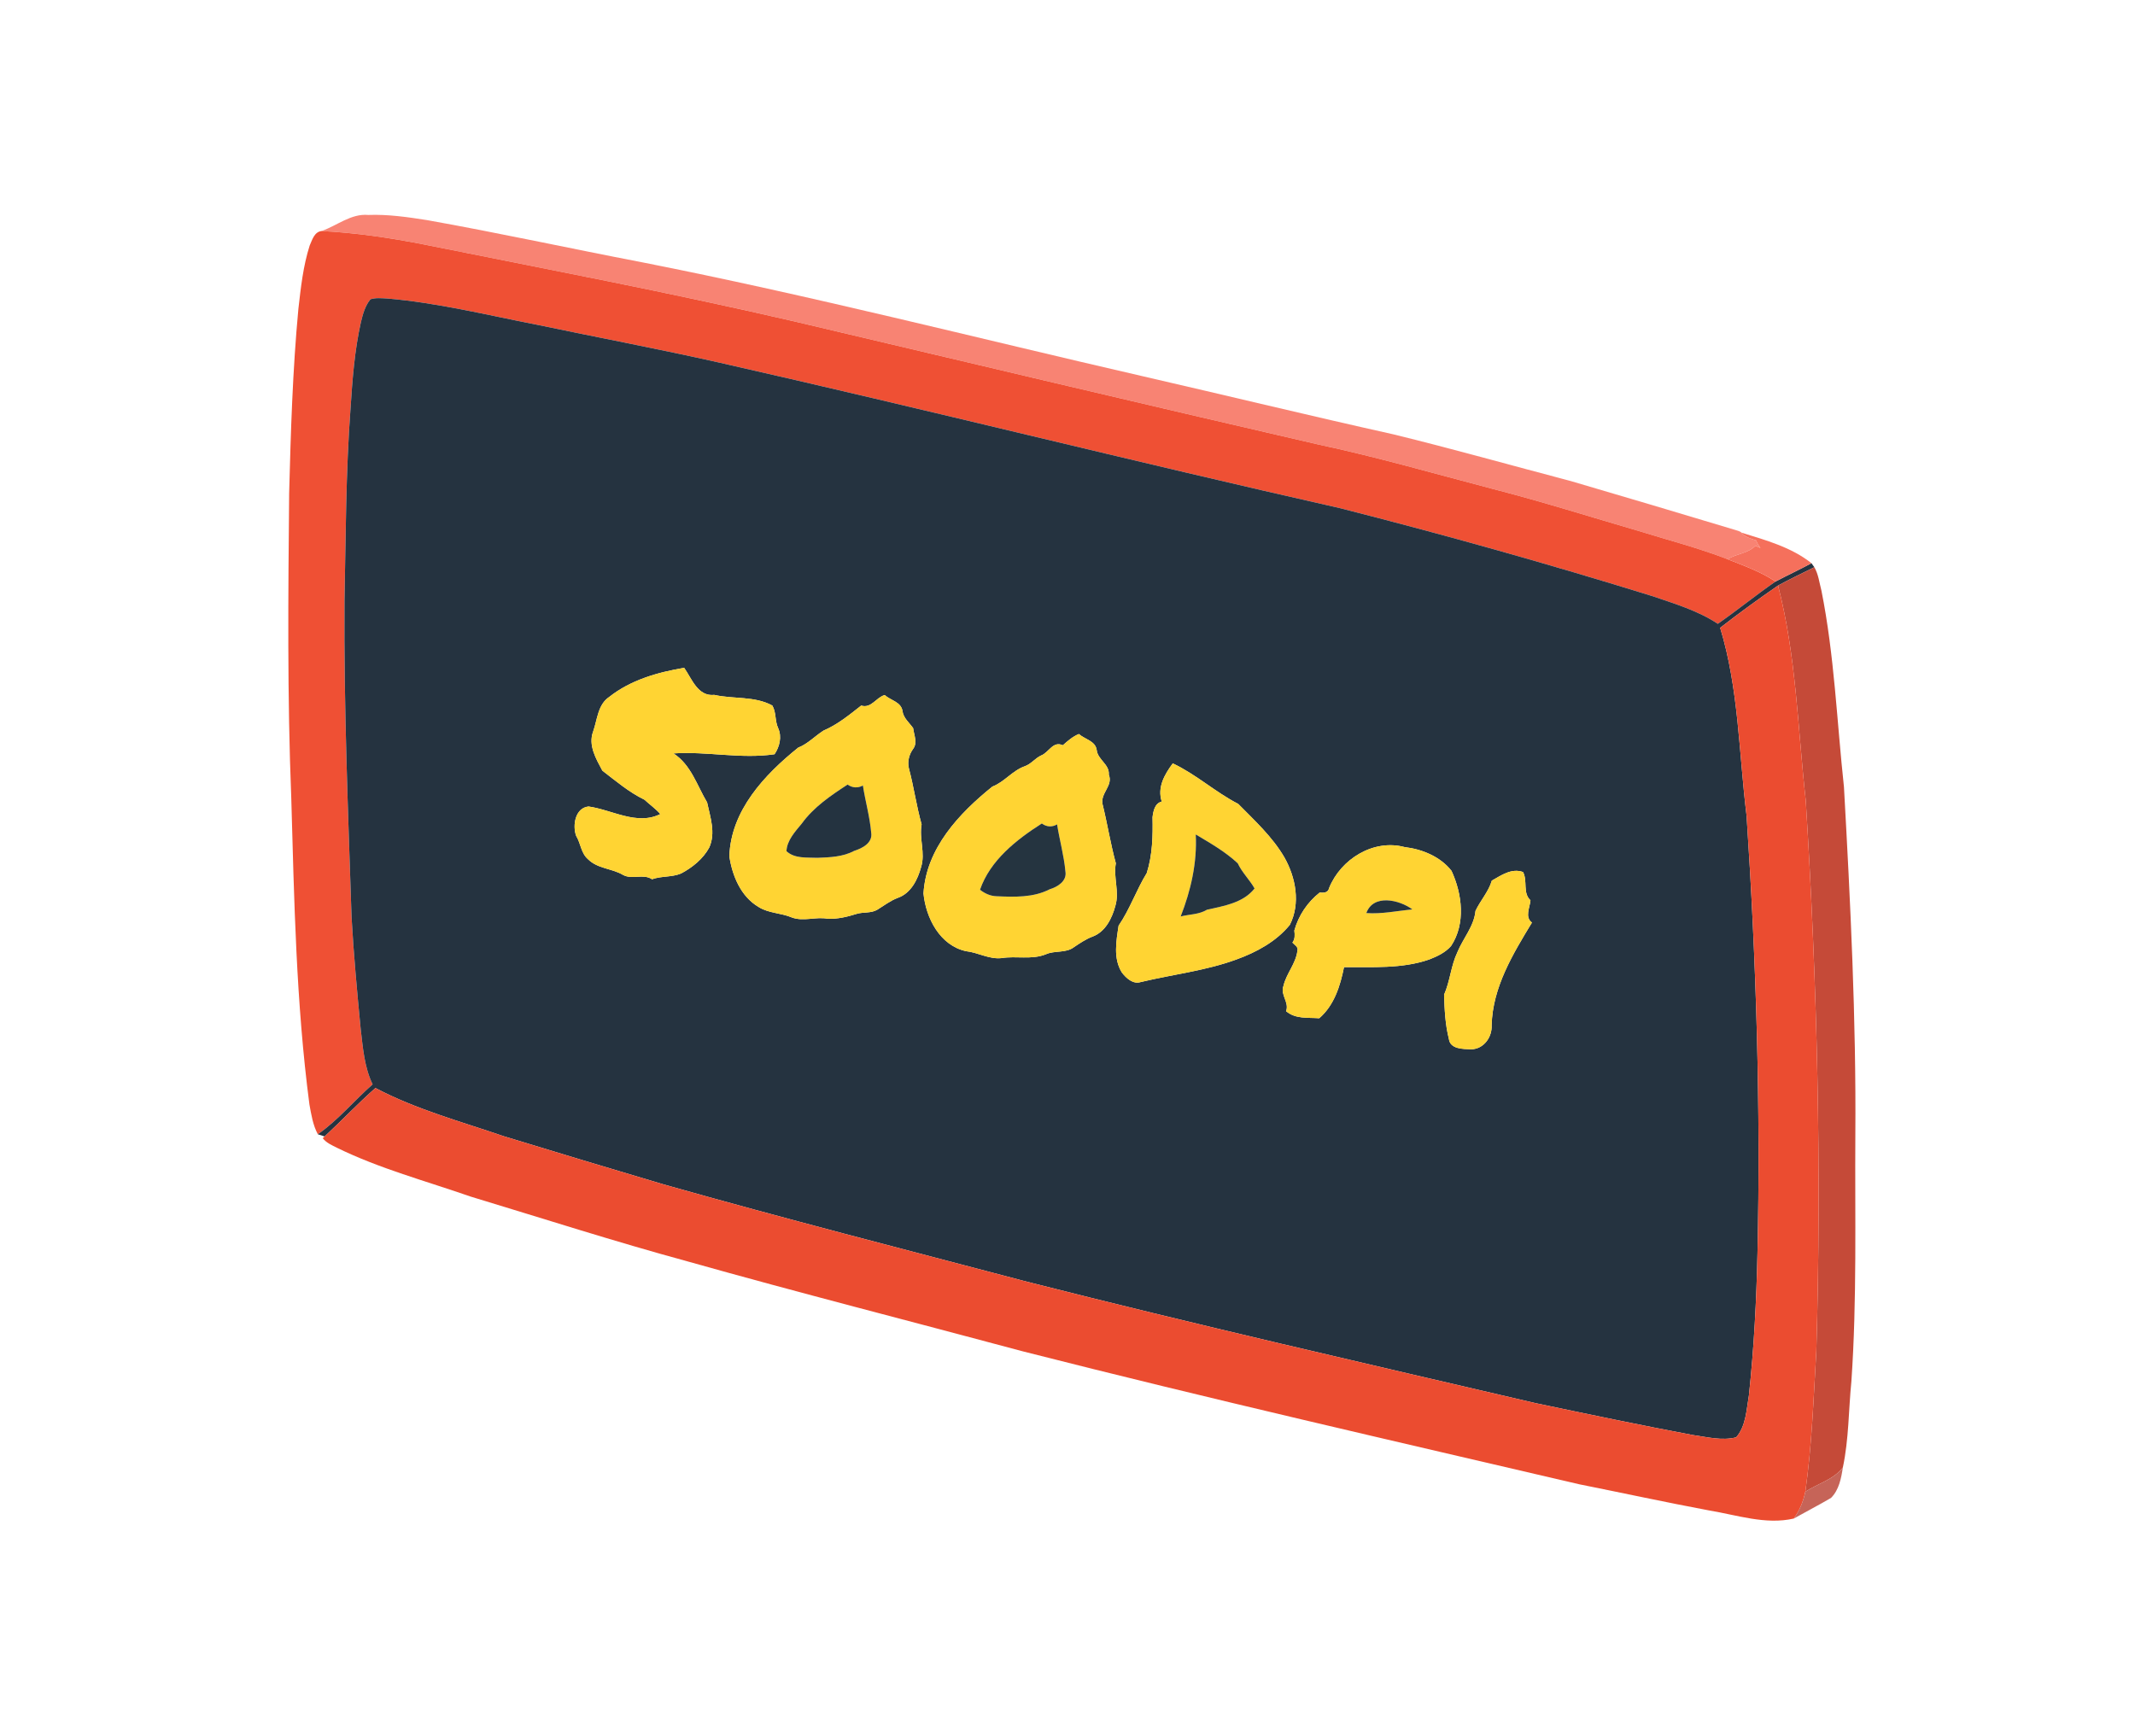 <?xml version="1.0" encoding="UTF-8" ?>
<!DOCTYPE svg PUBLIC "-//W3C//DTD SVG 1.1//EN" "http://www.w3.org/Graphics/SVG/1.1/DTD/svg11.dtd">
<svg width="1264pt" height="1028pt" viewBox="0 0 1264 1028" version="1.1" xmlns="http://www.w3.org/2000/svg">
<g id="#f88373ff">
<path fill="#f88373" opacity="1.00" d=" M 190.36 136.79 C 199.57 133.60 207.82 126.35 218.01 127.27 C 229.72 126.83 241.36 128.53 252.90 130.34 C 295.37 137.91 337.52 147.12 379.88 155.25 C 479.56 174.88 578.03 200.13 677.01 222.88 C 726.35 234.22 775.55 246.18 824.97 257.18 C 860.17 265.79 895.06 275.65 930.10 284.87 C 962.50 294.37 994.84 304.00 1027.17 313.73 C 1028.45 314.23 1030.00 314.37 1031.05 315.39 C 1033.15 318.09 1036.56 318.91 1039.65 319.97 C 1040.29 321.58 1041.23 323.03 1042.24 324.44 C 1041.24 324.00 1040.25 323.59 1039.27 323.17 C 1034.74 327.81 1028.02 327.75 1022.84 331.13 C 1005.73 324.50 987.94 319.88 970.44 314.48 C 941.53 306.02 912.79 296.94 883.61 289.44 C 849.12 280.39 814.84 270.49 779.94 263.06 C 676.74 239.24 573.70 214.75 470.63 190.39 C 397.57 173.40 323.88 159.41 250.36 144.63 C 230.55 140.74 210.53 137.84 190.36 136.79 Z" />
</g>
<g id="#ef5034ff">
<path fill="#ef5034" opacity="1.00" d=" M 183.35 145.37 C 184.83 142.04 186.09 137.31 190.36 136.79 C 210.53 137.84 230.55 140.74 250.36 144.63 C 323.88 159.41 397.57 173.40 470.63 190.39 C 573.70 214.75 676.74 239.24 779.94 263.06 C 814.84 270.49 849.12 280.39 883.61 289.44 C 912.79 296.94 941.53 306.02 970.44 314.48 C 987.94 319.88 1005.73 324.50 1022.84 331.13 C 1032.52 334.99 1042.45 338.47 1051.17 344.33 C 1039.56 352.35 1028.61 361.30 1017.02 369.36 C 1005.17 361.53 991.42 357.46 978.11 352.92 C 916.93 333.94 855.24 316.61 793.16 300.84 C 670.59 273.17 548.72 242.52 426.17 214.77 C 390.18 206.65 353.91 199.83 317.81 192.26 C 288.30 186.52 258.98 179.23 228.96 176.72 C 225.75 176.60 222.40 176.18 219.31 177.22 C 216.14 181.06 214.81 186.03 213.67 190.79 C 209.91 207.54 208.64 224.74 207.53 241.84 C 204.71 279.82 204.73 317.93 203.95 356.00 C 203.52 418.37 206.10 480.69 208.14 543.01 C 209.38 565.17 211.43 587.27 213.55 609.36 C 214.87 620.42 215.69 631.86 220.61 642.05 C 209.66 651.70 200.13 663.28 188.18 671.61 C 185.23 666.14 184.30 659.95 183.19 653.93 C 175.28 593.74 174.17 533.01 172.44 472.41 C 170.04 412.31 170.62 352.11 171.19 291.98 C 172.14 255.59 173.25 219.19 176.65 182.95 C 178.09 170.31 179.46 157.53 183.35 145.37 Z" />
</g>
<g id="#253340ff">
<path fill="#253340" opacity="1.00" d=" M 219.31 177.22 C 222.40 176.18 225.75 176.60 228.96 176.72 C 258.98 179.23 288.30 186.52 317.81 192.26 C 353.91 199.83 390.18 206.65 426.17 214.77 C 548.72 242.52 670.59 273.17 793.16 300.84 C 855.24 316.61 916.93 333.94 978.11 352.92 C 991.42 357.46 1005.17 361.53 1017.02 369.36 C 1028.61 361.30 1039.56 352.35 1051.17 344.33 C 1058.21 340.61 1065.45 337.27 1072.45 333.47 C 1073.00 334.27 1073.57 335.06 1074.16 335.85 C 1066.96 339.40 1059.71 342.87 1052.66 346.70 C 1041.04 354.73 1029.55 363.04 1018.40 371.72 C 1029.41 407.74 1029.45 445.89 1034.04 483.03 C 1039.79 569.21 1042.42 655.65 1040.49 742.02 C 1039.89 770.10 1038.41 798.20 1035.43 826.13 C 1033.96 834.56 1033.74 844.33 1027.88 851.04 C 1019.43 853.18 1010.59 850.85 1002.14 849.66 C 971.07 843.83 940.12 837.30 909.17 830.81 C 808.66 807.36 708.02 784.35 607.99 758.90 C 536.19 739.95 464.25 721.52 392.80 701.26 C 361.29 691.87 329.78 682.44 298.34 672.79 C 272.72 664.02 246.32 656.88 222.28 644.22 C 211.87 653.36 202.35 663.50 192.17 672.91 C 190.85 672.43 189.52 671.99 188.18 671.61 C 200.13 663.28 209.66 651.70 220.61 642.05 C 215.69 631.86 214.87 620.42 213.55 609.36 C 211.43 587.27 209.38 565.17 208.14 543.01 C 206.10 480.69 203.52 418.37 203.95 356.00 C 204.73 317.93 204.71 279.82 207.53 241.84 C 208.64 224.74 209.91 207.54 213.67 190.79 C 214.81 186.03 216.14 181.06 219.31 177.22 M 360.68 412.66 C 353.92 417.15 353.65 426.09 351.17 433.10 C 348.10 441.27 352.89 449.31 356.63 456.31 C 364.62 462.45 372.40 469.08 381.53 473.50 C 384.63 476.37 388.15 478.81 390.94 482.00 C 377.18 488.95 362.27 479.44 348.44 477.53 C 340.57 478.33 338.84 488.68 341.09 494.88 C 343.83 499.36 343.98 505.26 348.20 508.81 C 353.83 514.41 362.35 514.15 368.90 518.06 C 374.31 520.99 380.84 517.14 386.04 520.60 C 391.60 518.60 397.78 519.48 403.23 517.19 C 409.93 513.64 416.19 508.59 419.88 501.87 C 423.84 493.14 420.50 483.85 418.63 475.11 C 412.61 465.02 409.14 452.83 398.71 446.10 C 418.68 444.75 438.70 449.54 458.56 446.58 C 461.57 442.10 462.99 436.28 460.72 431.17 C 458.70 426.91 459.65 421.86 457.25 417.75 C 446.75 412.02 434.30 414.03 422.90 411.45 C 413.06 412.49 409.64 401.91 405.05 395.42 C 389.36 398.06 373.34 402.63 360.68 412.66 M 509.86 417.77 C 502.91 423.22 495.86 429.05 487.57 432.57 C 482.47 435.82 478.24 440.45 472.54 442.69 C 452.59 458.76 432.72 479.88 431.80 507.01 C 433.53 518.53 438.57 530.77 449.01 536.96 C 455.00 540.80 462.41 540.50 468.84 543.24 C 475.75 545.79 482.97 542.65 490.01 543.99 C 495.86 544.25 501.62 542.85 507.15 541.11 C 511.20 539.87 515.80 540.88 519.52 538.56 C 523.49 536.12 527.21 533.22 531.62 531.59 C 539.35 528.85 543.33 520.77 545.34 513.35 C 547.91 505.04 544.08 496.56 545.63 488.15 C 542.56 477.21 541.02 465.90 538.09 454.93 C 537.12 450.96 538.21 446.73 540.57 443.46 C 543.37 439.83 541.09 435.17 540.62 431.14 C 538.35 427.88 534.82 425.17 534.30 420.97 C 533.52 415.59 527.23 414.69 523.77 411.53 C 518.62 412.99 515.83 419.64 509.86 417.77 M 629.23 441.28 C 623.38 438.55 621.02 445.55 616.37 447.33 C 612.82 448.97 610.45 452.42 606.68 453.71 C 599.43 456.25 594.68 462.99 587.54 465.73 C 567.80 481.63 548.34 502.30 546.74 529.02 C 548.17 543.56 556.46 559.79 571.88 563.18 C 579.06 563.96 585.60 568.11 592.98 567.29 C 601.67 565.88 610.63 568.40 619.09 565.08 C 624.44 562.61 630.97 564.51 635.83 560.81 C 639.28 558.49 642.75 556.12 646.66 554.62 C 654.38 551.86 658.35 543.77 660.33 536.35 C 662.85 528.03 659.07 519.56 660.61 511.15 C 657.46 499.56 655.59 487.65 652.71 475.98 C 651.51 469.50 659.11 465.15 656.45 458.69 C 656.95 452.48 649.83 449.86 649.27 443.98 C 648.47 438.64 642.20 437.74 638.74 434.60 C 635.10 436.10 632.12 438.69 629.23 441.28 M 694.32 452.00 C 689.43 458.60 685.05 466.19 687.81 474.61 C 683.65 475.65 682.78 480.26 682.34 483.92 C 682.58 494.99 682.31 506.30 678.93 516.93 C 672.79 526.90 668.95 538.32 662.26 548.09 C 660.87 557.20 658.97 567.53 664.19 575.83 C 666.74 579.15 670.81 582.95 675.34 581.48 C 694.24 576.94 713.77 574.81 732.11 568.07 C 743.96 563.75 755.56 557.50 763.64 547.58 C 770.04 534.91 767.16 519.56 760.39 507.64 C 753.33 495.50 742.82 485.90 733.07 475.99 C 719.52 469.03 708.11 458.46 694.32 452.00 M 786.86 525.86 C 786.31 528.68 783.59 528.72 781.29 528.49 C 774.01 534.25 768.76 542.11 766.30 550.97 C 766.58 553.44 766.79 556.01 765.16 558.11 C 766.42 559.54 768.88 560.71 768.11 563.02 C 767.18 570.63 761.53 576.41 759.86 583.77 C 757.79 588.90 763.47 593.53 761.40 598.72 C 767.12 603.49 774.09 602.39 781.05 602.90 C 789.88 595.28 793.51 583.71 795.70 572.65 C 812.55 572.48 829.93 573.73 846.13 568.12 C 850.85 566.30 855.70 564.00 859.08 560.13 C 867.84 546.90 865.70 529.37 859.35 515.63 C 852.71 507.18 842.04 502.81 831.60 501.56 C 813.14 496.61 793.75 508.70 786.86 525.86 M 883.21 521.42 C 881.29 528.00 876.39 533.26 873.55 539.34 C 872.71 548.42 866.18 555.60 862.82 563.84 C 859.00 571.84 858.52 580.89 854.95 588.97 C 855.22 597.72 855.63 606.59 857.79 615.12 C 858.55 621.31 866.26 621.10 871.00 621.29 C 878.47 621.17 883.48 614.03 883.11 606.96 C 883.71 584.51 895.68 564.86 906.97 546.25 C 902.60 543.00 905.71 537.44 906.10 533.08 C 901.34 528.66 904.53 521.65 901.69 516.33 C 894.91 513.88 888.82 518.27 883.21 521.42 Z" />
</g>
<g id="#f5705cff">
<path fill="#f5705c" opacity="1.00" d=" M 1031.05 315.39 C 1045.32 319.81 1060.61 324.01 1072.45 333.47 C 1065.45 337.27 1058.21 340.61 1051.17 344.33 C 1042.45 338.47 1032.52 334.99 1022.84 331.13 C 1028.02 327.75 1034.74 327.81 1039.27 323.17 C 1040.25 323.59 1041.24 324.00 1042.24 324.44 C 1041.23 323.03 1040.29 321.58 1039.65 319.97 C 1036.56 318.91 1033.15 318.09 1031.05 315.39 Z" />
</g>
<g id="#c54a38ff">
<path fill="#c54a38" opacity="1.00" d=" M 1052.66 346.70 C 1059.71 342.87 1066.96 339.40 1074.16 335.85 C 1076.61 340.06 1077.10 345.03 1078.35 349.67 C 1086.03 387.99 1087.49 427.16 1091.69 465.94 C 1095.52 534.56 1098.95 603.24 1098.43 672.00 C 1098.12 720.65 1099.44 769.37 1096.09 817.94 C 1094.40 834.91 1094.60 852.17 1091.04 868.88 C 1085.58 876.08 1076.19 878.46 1068.83 883.23 C 1072.74 855.65 1073.68 827.79 1075.33 800.02 C 1078.53 691.33 1075.87 582.51 1069.08 474.01 C 1064.34 431.51 1063.48 388.29 1052.66 346.70 Z" />
</g>
<g id="#eb4c30ff">
<path fill="#eb4c30" opacity="1.00" d=" M 1018.40 371.72 C 1029.55 363.04 1041.04 354.73 1052.66 346.70 C 1063.48 388.29 1064.34 431.51 1069.08 474.01 C 1075.87 582.51 1078.53 691.33 1075.33 800.02 C 1073.68 827.79 1072.74 855.65 1068.83 883.23 C 1067.62 888.90 1065.45 894.44 1061.99 899.13 C 1045.40 902.96 1028.33 897.05 1011.90 894.34 C 986.20 889.53 960.65 883.97 935.00 878.85 C 825.16 853.20 715.17 828.06 605.86 800.21 C 539.58 782.42 473.07 765.48 407.02 746.86 C 363.91 735.12 321.37 721.44 278.62 708.49 C 252.08 699.24 224.71 691.96 199.40 679.55 C 196.41 678.03 193.18 676.67 191.08 673.93 L 192.17 672.91 C 202.35 663.50 211.87 653.36 222.28 644.22 C 246.32 656.88 272.72 664.02 298.34 672.79 C 329.78 682.44 361.29 691.87 392.80 701.26 C 464.25 721.52 536.19 739.95 607.99 758.90 C 708.02 784.35 808.66 807.36 909.17 830.81 C 940.12 837.30 971.07 843.83 1002.14 849.66 C 1010.59 850.85 1019.43 853.18 1027.88 851.04 C 1033.74 844.33 1033.96 834.56 1035.43 826.13 C 1038.41 798.20 1039.89 770.10 1040.49 742.02 C 1042.42 655.65 1039.79 569.21 1034.04 483.03 C 1029.45 445.89 1029.41 407.74 1018.40 371.72 Z" />
</g>
<g id="#ffd433ff">
<path fill="#ffd433" opacity="1.00" d=" M 360.68 412.66 C 373.34 402.63 389.36 398.06 405.05 395.42 C 409.64 401.91 413.06 412.49 422.90 411.45 C 434.30 414.03 446.75 412.02 457.25 417.75 C 459.65 421.86 458.70 426.91 460.72 431.17 C 462.99 436.28 461.57 442.10 458.56 446.58 C 438.70 449.54 418.68 444.75 398.71 446.10 C 409.14 452.83 412.61 465.02 418.63 475.11 C 420.50 483.85 423.84 493.14 419.88 501.87 C 416.19 508.59 409.93 513.64 403.23 517.19 C 397.78 519.48 391.60 518.60 386.04 520.60 C 380.84 517.14 374.31 520.99 368.90 518.06 C 362.35 514.15 353.83 514.41 348.20 508.81 C 343.98 505.26 343.83 499.36 341.09 494.88 C 338.84 488.68 340.57 478.33 348.44 477.53 C 362.27 479.44 377.18 488.95 390.94 482.00 C 388.15 478.81 384.63 476.37 381.53 473.50 C 372.40 469.08 364.62 462.45 356.63 456.31 C 352.89 449.31 348.10 441.27 351.17 433.10 C 353.65 426.09 353.92 417.15 360.68 412.66 Z" />
<path fill="#ffd433" opacity="1.00" d=" M 509.86 417.77 C 515.83 419.64 518.62 412.99 523.77 411.53 C 527.23 414.69 533.52 415.59 534.30 420.97 C 534.82 425.17 538.35 427.88 540.62 431.14 C 541.09 435.17 543.37 439.83 540.57 443.46 C 538.21 446.73 537.12 450.96 538.09 454.93 C 541.02 465.90 542.56 477.21 545.63 488.15 C 544.08 496.56 547.91 505.04 545.34 513.35 C 543.33 520.77 539.35 528.85 531.62 531.59 C 527.21 533.22 523.49 536.12 519.52 538.56 C 515.80 540.88 511.20 539.87 507.15 541.11 C 501.62 542.85 495.86 544.25 490.01 543.99 C 482.97 542.65 475.75 545.79 468.84 543.24 C 462.41 540.50 455.00 540.80 449.01 536.96 C 438.57 530.77 433.53 518.53 431.80 507.01 C 432.72 479.88 452.59 458.76 472.54 442.69 C 478.24 440.45 482.47 435.82 487.57 432.57 C 495.86 429.05 502.91 423.22 509.86 417.77 M 474.68 487.64 C 470.76 492.39 465.90 497.59 465.62 503.98 C 470.58 508.55 477.78 507.60 483.98 507.91 C 491.37 507.63 499.05 507.36 505.73 503.79 C 510.56 502.25 516.75 499.09 515.78 493.02 C 514.97 483.62 512.31 474.43 510.87 465.09 C 507.87 466.76 504.60 466.53 501.82 464.54 C 491.85 471.03 481.71 477.89 474.68 487.64 Z" />
<path fill="#ffd433" opacity="1.00" d=" M 629.23 441.28 C 632.12 438.69 635.10 436.10 638.74 434.60 C 642.20 437.74 648.47 438.64 649.27 443.98 C 649.83 449.86 656.95 452.48 656.45 458.69 C 659.11 465.15 651.51 469.50 652.71 475.98 C 655.59 487.65 657.46 499.56 660.61 511.15 C 659.07 519.56 662.85 528.03 660.33 536.35 C 658.35 543.77 654.38 551.86 646.66 554.62 C 642.75 556.12 639.28 558.49 635.83 560.81 C 630.97 564.51 624.44 562.61 619.09 565.08 C 610.63 568.40 601.67 565.88 592.98 567.29 C 585.60 568.11 579.06 563.96 571.88 563.18 C 556.46 559.79 548.17 543.56 546.74 529.02 C 548.34 502.30 567.80 481.63 587.54 465.73 C 594.68 462.99 599.43 456.25 606.68 453.71 C 610.45 452.42 612.82 448.97 616.37 447.33 C 621.02 445.55 623.38 438.55 629.23 441.28 M 580.20 526.82 C 582.99 529.02 586.35 530.56 589.96 530.66 C 600.53 531.13 611.76 531.54 621.43 526.55 C 626.12 525.13 631.74 521.73 630.77 516.01 C 629.92 506.63 627.31 497.44 625.83 488.11 C 622.85 489.88 619.58 489.67 616.81 487.58 C 601.71 497.23 586.24 509.35 580.20 526.82 Z" />
<path fill="#ffd433" opacity="1.00" d=" M 694.32 452.00 C 708.11 458.46 719.52 469.03 733.07 475.99 C 742.82 485.90 753.33 495.50 760.39 507.64 C 767.16 519.56 770.04 534.91 763.64 547.58 C 755.56 557.50 743.96 563.75 732.11 568.07 C 713.77 574.81 694.24 576.94 675.34 581.48 C 670.81 582.95 666.74 579.15 664.19 575.83 C 658.97 567.53 660.87 557.20 662.26 548.09 C 668.95 538.32 672.79 526.90 678.93 516.93 C 682.31 506.30 682.58 494.99 682.34 483.92 C 682.78 480.26 683.65 475.65 687.81 474.61 C 685.05 466.19 689.43 458.60 694.32 452.00 M 707.92 494.08 C 708.80 510.76 705.05 527.19 699.00 542.64 C 704.23 541.30 709.86 541.54 714.60 538.64 C 724.59 536.38 735.98 534.66 742.75 526.06 C 739.79 520.84 735.34 516.64 732.79 511.16 C 725.41 504.28 716.60 499.25 707.92 494.08 Z" />
<path fill="#ffd433" opacity="1.00" d=" M 786.86 525.86 C 793.75 508.70 813.14 496.61 831.60 501.56 C 842.04 502.81 852.71 507.18 859.35 515.63 C 865.70 529.37 867.84 546.90 859.08 560.13 C 855.70 564.00 850.85 566.30 846.13 568.12 C 829.93 573.73 812.55 572.48 795.70 572.65 C 793.51 583.71 789.88 595.28 781.05 602.90 C 774.09 602.39 767.12 603.49 761.40 598.72 C 763.47 593.53 757.79 588.90 759.86 583.77 C 761.53 576.41 767.18 570.63 768.11 563.02 C 768.88 560.71 766.42 559.54 765.16 558.11 C 766.79 556.01 766.58 553.44 766.30 550.97 C 768.76 542.11 774.01 534.25 781.29 528.49 C 783.59 528.72 786.31 528.68 786.86 525.86 M 808.92 540.63 C 818.10 541.29 827.09 539.31 836.19 538.47 C 828.56 532.77 813.04 529.14 808.92 540.63 Z" />
<path fill="#ffd433" opacity="1.00" d=" M 883.21 521.42 C 888.82 518.27 894.91 513.88 901.69 516.33 C 904.53 521.65 901.34 528.66 906.10 533.08 C 905.71 537.44 902.60 543.00 906.97 546.25 C 895.68 564.86 883.71 584.51 883.11 606.96 C 883.48 614.03 878.47 621.17 871.00 621.29 C 866.26 621.10 858.55 621.31 857.79 615.12 C 855.63 606.59 855.22 597.72 854.95 588.97 C 858.52 580.89 859.00 571.84 862.82 563.84 C 866.18 555.60 872.71 548.42 873.55 539.34 C 876.39 533.26 881.29 528.00 883.21 521.42 Z" />
</g>
<g id="#243340ff">
<path fill="#243340" opacity="1.00" d=" M 474.68 487.64 C 481.71 477.89 491.85 471.03 501.82 464.54 C 504.60 466.53 507.87 466.76 510.87 465.09 C 512.31 474.43 514.97 483.62 515.78 493.02 C 516.75 499.09 510.56 502.25 505.73 503.79 C 499.05 507.36 491.37 507.63 483.98 507.91 C 477.78 507.60 470.58 508.55 465.62 503.98 C 465.90 497.59 470.76 492.39 474.68 487.64 Z" />
</g>
<g id="#253440ff">
<path fill="#253440" opacity="1.00" d=" M 580.20 526.82 C 586.24 509.35 601.71 497.23 616.81 487.58 C 619.58 489.67 622.85 489.88 625.83 488.11 C 627.31 497.44 629.92 506.63 630.77 516.01 C 631.74 521.73 626.12 525.13 621.43 526.55 C 611.76 531.54 600.53 531.13 589.96 530.66 C 586.35 530.56 582.99 529.02 580.20 526.82 Z" />
<path fill="#253440" opacity="1.00" d=" M 707.92 494.08 C 716.60 499.25 725.41 504.28 732.79 511.16 C 735.34 516.64 739.79 520.84 742.75 526.06 C 735.98 534.66 724.59 536.38 714.60 538.64 C 709.86 541.54 704.23 541.30 699.00 542.64 C 705.05 527.19 708.80 510.76 707.92 494.08 Z" />
</g>
<g id="#23323eff">
<path fill="#23323e" opacity="1.00" d=" M 808.92 540.63 C 813.04 529.14 828.56 532.77 836.19 538.47 C 827.09 539.31 818.10 541.29 808.92 540.63 Z" />
</g>
<g id="#c66458ff">
<path fill="#c66458" opacity="1.00" d=" M 1068.83 883.23 C 1076.19 878.46 1085.58 876.08 1091.04 868.88 C 1090.10 875.23 1088.75 882.25 1084.01 886.93 C 1076.78 891.18 1069.30 895.01 1061.99 899.13 C 1065.45 894.44 1067.62 888.90 1068.83 883.23 Z" />
</g>
</svg>
